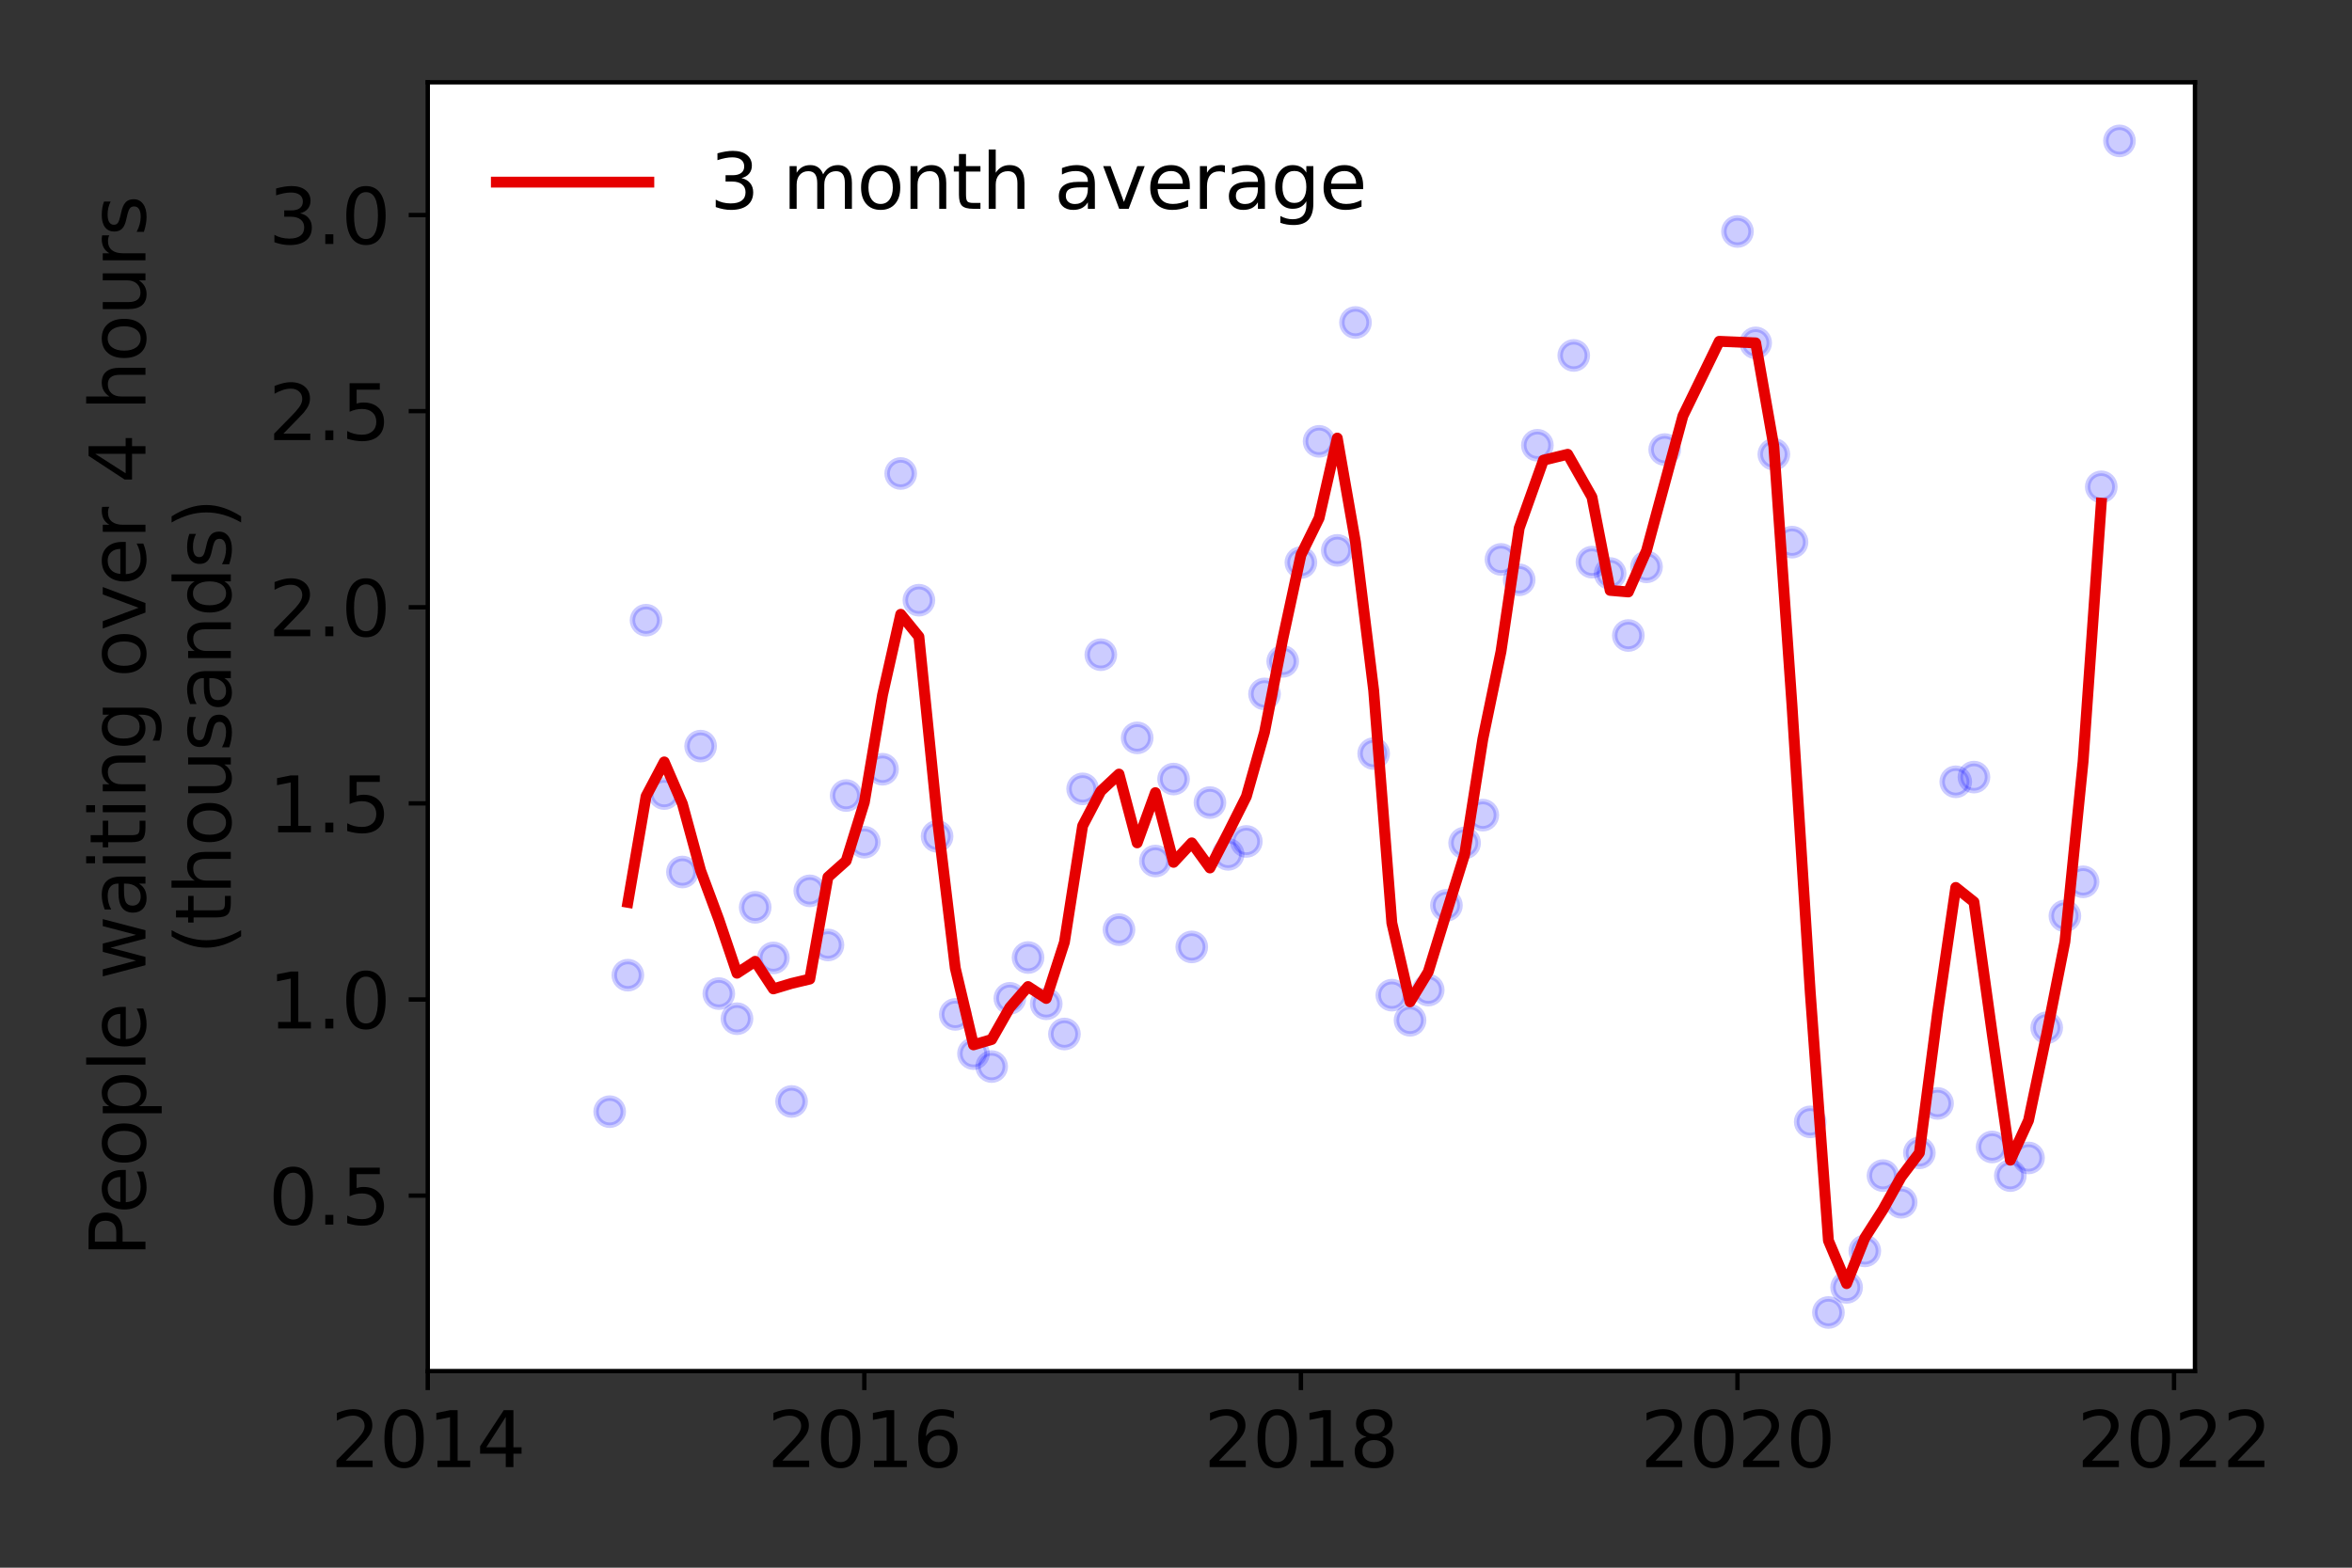 <?xml version="1.0" encoding="utf-8" standalone="no"?>
<!DOCTYPE svg PUBLIC "-//W3C//DTD SVG 1.1//EN"
  "http://www.w3.org/Graphics/SVG/1.1/DTD/svg11.dtd">
<svg height="288pt" version="1.1" viewBox="0 0 432 288" width="432pt" xmlns="http://www.w3.org/2000/svg" xmlns:xlink="http://www.w3.org/1999/xlink">
 <rect x="0" y="0" width="432" height="288" fill="#333333" stroke="none"/>
 <defs>
  <style type="text/css">*{stroke-linecap:butt;stroke-linejoin:round;}</style>
 </defs>
 <g id="figure_1">
  <g id="patch_1">
   <path d="M 0 288 
L 432 288 
L 432 0 
L 0 0 
z
" style="fill:none;"/>
  </g>
  <g id="axes_1">
   <g id="patch_2">
    <path d="M 78.57 251.88 
L 403.156 251.88 
L 403.156 15.12 
L 78.57 15.12 
z
" style="fill:#ffffff;"/>
   </g>
   <g id="matplotlib.axis_1">
    <g id="xtick_1">
     <g id="line2d_1">
      <defs>
       <path d="M 0 0 
L 0 3.5 
" id="mb1b64cfd7f" style="stroke:#000000;stroke-width:0.8;"/>
      </defs>
      <g>
       <use style="stroke:#000000;stroke-width:0.8;" x="78.57" xlink:href="#mb1b64cfd7f" y="251.88"/>
      </g>
     </g>
     <g id="text_1">
      <!-- 2014 -->
      <g transform="translate(60.755 269.518)scale(0.14 -0.14)">
       <defs>
        <path d="M 1228 531 
L 3431 531 
L 3431 0 
L 469 0 
L 469 531 
Q 828 903 1448 1529 
Q 2069 2156 2228 2338 
Q 2531 2678 2651 2914 
Q 2772 3150 2772 3378 
Q 2772 3750 2511 3984 
Q 2250 4219 1831 4219 
Q 1534 4219 1204 4116 
Q 875 4013 500 3803 
L 500 4441 
Q 881 4594 1212 4672 
Q 1544 4750 1819 4750 
Q 2544 4750 2975 4387 
Q 3406 4025 3406 3419 
Q 3406 3131 3298 2873 
Q 3191 2616 2906 2266 
Q 2828 2175 2409 1742 
Q 1991 1309 1228 531 
z
" id="DejaVuSans-32" transform="scale(0.016)"/>
        <path d="M 2034 4250 
Q 1547 4250 1301 3770 
Q 1056 3291 1056 2328 
Q 1056 1369 1301 889 
Q 1547 409 2034 409 
Q 2525 409 2770 889 
Q 3016 1369 3016 2328 
Q 3016 3291 2770 3770 
Q 2525 4250 2034 4250 
z
M 2034 4750 
Q 2819 4750 3233 4129 
Q 3647 3509 3647 2328 
Q 3647 1150 3233 529 
Q 2819 -91 2034 -91 
Q 1250 -91 836 529 
Q 422 1150 422 2328 
Q 422 3509 836 4129 
Q 1250 4750 2034 4750 
z
" id="DejaVuSans-30" transform="scale(0.016)"/>
        <path d="M 794 531 
L 1825 531 
L 1825 4091 
L 703 3866 
L 703 4441 
L 1819 4666 
L 2450 4666 
L 2450 531 
L 3481 531 
L 3481 0 
L 794 0 
L 794 531 
z
" id="DejaVuSans-31" transform="scale(0.016)"/>
        <path d="M 2419 4116 
L 825 1625 
L 2419 1625 
L 2419 4116 
z
M 2253 4666 
L 3047 4666 
L 3047 1625 
L 3713 1625 
L 3713 1100 
L 3047 1100 
L 3047 0 
L 2419 0 
L 2419 1100 
L 313 1100 
L 313 1709 
L 2253 4666 
z
" id="DejaVuSans-34" transform="scale(0.016)"/>
       </defs>
       <use xlink:href="#DejaVuSans-32"/>
       <use x="63.623" xlink:href="#DejaVuSans-30"/>
       <use x="127.246" xlink:href="#DejaVuSans-31"/>
       <use x="190.869" xlink:href="#DejaVuSans-34"/>
      </g>
     </g>
    </g>
    <g id="xtick_2">
     <g id="line2d_2">
      <g>
       <use style="stroke:#000000;stroke-width:0.8;" x="158.756" xlink:href="#mb1b64cfd7f" y="251.88"/>
      </g>
     </g>
     <g id="text_2">
      <!-- 2016 -->
      <g transform="translate(140.941 269.518)scale(0.14 -0.14)">
       <defs>
        <path d="M 2113 2584 
Q 1688 2584 1439 2293 
Q 1191 2003 1191 1497 
Q 1191 994 1439 701 
Q 1688 409 2113 409 
Q 2538 409 2786 701 
Q 3034 994 3034 1497 
Q 3034 2003 2786 2293 
Q 2538 2584 2113 2584 
z
M 3366 4563 
L 3366 3988 
Q 3128 4100 2886 4159 
Q 2644 4219 2406 4219 
Q 1781 4219 1451 3797 
Q 1122 3375 1075 2522 
Q 1259 2794 1537 2939 
Q 1816 3084 2150 3084 
Q 2853 3084 3261 2657 
Q 3669 2231 3669 1497 
Q 3669 778 3244 343 
Q 2819 -91 2113 -91 
Q 1303 -91 875 529 
Q 447 1150 447 2328 
Q 447 3434 972 4092 
Q 1497 4750 2381 4750 
Q 2619 4750 2861 4703 
Q 3103 4656 3366 4563 
z
" id="DejaVuSans-36" transform="scale(0.016)"/>
       </defs>
       <use xlink:href="#DejaVuSans-32"/>
       <use x="63.623" xlink:href="#DejaVuSans-30"/>
       <use x="127.246" xlink:href="#DejaVuSans-31"/>
       <use x="190.869" xlink:href="#DejaVuSans-36"/>
      </g>
     </g>
    </g>
    <g id="xtick_3">
     <g id="line2d_3">
      <g>
       <use style="stroke:#000000;stroke-width:0.8;" x="238.942" xlink:href="#mb1b64cfd7f" y="251.88"/>
      </g>
     </g>
     <g id="text_3">
      <!-- 2018 -->
      <g transform="translate(221.127 269.518)scale(0.14 -0.14)">
       <defs>
        <path d="M 2034 2216 
Q 1584 2216 1326 1975 
Q 1069 1734 1069 1313 
Q 1069 891 1326 650 
Q 1584 409 2034 409 
Q 2484 409 2743 651 
Q 3003 894 3003 1313 
Q 3003 1734 2745 1975 
Q 2488 2216 2034 2216 
z
M 1403 2484 
Q 997 2584 770 2862 
Q 544 3141 544 3541 
Q 544 4100 942 4425 
Q 1341 4750 2034 4750 
Q 2731 4750 3128 4425 
Q 3525 4100 3525 3541 
Q 3525 3141 3298 2862 
Q 3072 2584 2669 2484 
Q 3125 2378 3379 2068 
Q 3634 1759 3634 1313 
Q 3634 634 3220 271 
Q 2806 -91 2034 -91 
Q 1263 -91 848 271 
Q 434 634 434 1313 
Q 434 1759 690 2068 
Q 947 2378 1403 2484 
z
M 1172 3481 
Q 1172 3119 1398 2916 
Q 1625 2713 2034 2713 
Q 2441 2713 2670 2916 
Q 2900 3119 2900 3481 
Q 2900 3844 2670 4047 
Q 2441 4250 2034 4250 
Q 1625 4250 1398 4047 
Q 1172 3844 1172 3481 
z
" id="DejaVuSans-38" transform="scale(0.016)"/>
       </defs>
       <use xlink:href="#DejaVuSans-32"/>
       <use x="63.623" xlink:href="#DejaVuSans-30"/>
       <use x="127.246" xlink:href="#DejaVuSans-31"/>
       <use x="190.869" xlink:href="#DejaVuSans-38"/>
      </g>
     </g>
    </g>
    <g id="xtick_4">
     <g id="line2d_4">
      <g>
       <use style="stroke:#000000;stroke-width:0.8;" x="319.128" xlink:href="#mb1b64cfd7f" y="251.88"/>
      </g>
     </g>
     <g id="text_4">
      <!-- 2020 -->
      <g transform="translate(301.313 269.518)scale(0.14 -0.14)">
       <use xlink:href="#DejaVuSans-32"/>
       <use x="63.623" xlink:href="#DejaVuSans-30"/>
       <use x="127.246" xlink:href="#DejaVuSans-32"/>
       <use x="190.869" xlink:href="#DejaVuSans-30"/>
      </g>
     </g>
    </g>
    <g id="xtick_5">
     <g id="line2d_5">
      <g>
       <use style="stroke:#000000;stroke-width:0.8;" x="399.313" xlink:href="#mb1b64cfd7f" y="251.88"/>
      </g>
     </g>
     <g id="text_5">
      <!-- 2022 -->
      <g transform="translate(381.498 269.518)scale(0.14 -0.14)">
       <use xlink:href="#DejaVuSans-32"/>
       <use x="63.623" xlink:href="#DejaVuSans-30"/>
       <use x="127.246" xlink:href="#DejaVuSans-32"/>
       <use x="190.869" xlink:href="#DejaVuSans-32"/>
      </g>
     </g>
    </g>
   </g>
   <g id="matplotlib.axis_2">
    <g id="ytick_1">
     <g id="line2d_6">
      <defs>
       <path d="M 0 0 
L -3.5 0 
" id="mdad92fcdb1" style="stroke:#000000;stroke-width:0.8;"/>
      </defs>
      <g>
       <use style="stroke:#000000;stroke-width:0.8;" x="78.57" xlink:href="#mdad92fcdb1" y="219.645"/>
      </g>
     </g>
     <g id="text_6">
      <!-- 0.5 -->
      <g transform="translate(49.306 224.964)scale(0.14 -0.14)">
       <defs>
        <path d="M 684 794 
L 1344 794 
L 1344 0 
L 684 0 
L 684 794 
z
" id="DejaVuSans-2e" transform="scale(0.016)"/>
        <path d="M 691 4666 
L 3169 4666 
L 3169 4134 
L 1269 4134 
L 1269 2991 
Q 1406 3038 1543 3061 
Q 1681 3084 1819 3084 
Q 2600 3084 3056 2656 
Q 3513 2228 3513 1497 
Q 3513 744 3044 326 
Q 2575 -91 1722 -91 
Q 1428 -91 1123 -41 
Q 819 9 494 109 
L 494 744 
Q 775 591 1075 516 
Q 1375 441 1709 441 
Q 2250 441 2565 725 
Q 2881 1009 2881 1497 
Q 2881 1984 2565 2268 
Q 2250 2553 1709 2553 
Q 1456 2553 1204 2497 
Q 953 2441 691 2322 
L 691 4666 
z
" id="DejaVuSans-35" transform="scale(0.016)"/>
       </defs>
       <use xlink:href="#DejaVuSans-30"/>
       <use x="63.623" xlink:href="#DejaVuSans-2e"/>
       <use x="95.41" xlink:href="#DejaVuSans-35"/>
      </g>
     </g>
    </g>
    <g id="ytick_2">
     <g id="line2d_7">
      <g>
       <use style="stroke:#000000;stroke-width:0.8;" x="78.57" xlink:href="#mdad92fcdb1" y="183.616"/>
      </g>
     </g>
     <g id="text_7">
      <!-- 1.0 -->
      <g transform="translate(49.306 188.935)scale(0.14 -0.14)">
       <use xlink:href="#DejaVuSans-31"/>
       <use x="63.623" xlink:href="#DejaVuSans-2e"/>
       <use x="95.41" xlink:href="#DejaVuSans-30"/>
      </g>
     </g>
    </g>
    <g id="ytick_3">
     <g id="line2d_8">
      <g>
       <use style="stroke:#000000;stroke-width:0.8;" x="78.57" xlink:href="#mdad92fcdb1" y="147.587"/>
      </g>
     </g>
     <g id="text_8">
      <!-- 1.5 -->
      <g transform="translate(49.306 152.906)scale(0.14 -0.14)">
       <use xlink:href="#DejaVuSans-31"/>
       <use x="63.623" xlink:href="#DejaVuSans-2e"/>
       <use x="95.41" xlink:href="#DejaVuSans-35"/>
      </g>
     </g>
    </g>
    <g id="ytick_4">
     <g id="line2d_9">
      <g>
       <use style="stroke:#000000;stroke-width:0.8;" x="78.57" xlink:href="#mdad92fcdb1" y="111.558"/>
      </g>
     </g>
     <g id="text_9">
      <!-- 2.0 -->
      <g transform="translate(49.306 116.877)scale(0.14 -0.14)">
       <use xlink:href="#DejaVuSans-32"/>
       <use x="63.623" xlink:href="#DejaVuSans-2e"/>
       <use x="95.41" xlink:href="#DejaVuSans-30"/>
      </g>
     </g>
    </g>
    <g id="ytick_5">
     <g id="line2d_10">
      <g>
       <use style="stroke:#000000;stroke-width:0.8;" x="78.57" xlink:href="#mdad92fcdb1" y="75.53"/>
      </g>
     </g>
     <g id="text_10">
      <!-- 2.5 -->
      <g transform="translate(49.306 80.848)scale(0.14 -0.14)">
       <use xlink:href="#DejaVuSans-32"/>
       <use x="63.623" xlink:href="#DejaVuSans-2e"/>
       <use x="95.41" xlink:href="#DejaVuSans-35"/>
      </g>
     </g>
    </g>
    <g id="ytick_6">
     <g id="line2d_11">
      <g>
       <use style="stroke:#000000;stroke-width:0.8;" x="78.57" xlink:href="#mdad92fcdb1" y="39.501"/>
      </g>
     </g>
     <g id="text_11">
      <!-- 3.0 -->
      <g transform="translate(49.306 44.82)scale(0.14 -0.14)">
       <defs>
        <path d="M 2597 2516 
Q 3050 2419 3304 2112 
Q 3559 1806 3559 1356 
Q 3559 666 3084 287 
Q 2609 -91 1734 -91 
Q 1441 -91 1130 -33 
Q 819 25 488 141 
L 488 750 
Q 750 597 1062 519 
Q 1375 441 1716 441 
Q 2309 441 2620 675 
Q 2931 909 2931 1356 
Q 2931 1769 2642 2001 
Q 2353 2234 1838 2234 
L 1294 2234 
L 1294 2753 
L 1863 2753 
Q 2328 2753 2575 2939 
Q 2822 3125 2822 3475 
Q 2822 3834 2567 4026 
Q 2313 4219 1838 4219 
Q 1578 4219 1281 4162 
Q 984 4106 628 3988 
L 628 4550 
Q 988 4650 1302 4700 
Q 1616 4750 1894 4750 
Q 2613 4750 3031 4423 
Q 3450 4097 3450 3541 
Q 3450 3153 3228 2886 
Q 3006 2619 2597 2516 
z
" id="DejaVuSans-33" transform="scale(0.016)"/>
       </defs>
       <use xlink:href="#DejaVuSans-33"/>
       <use x="63.623" xlink:href="#DejaVuSans-2e"/>
       <use x="95.41" xlink:href="#DejaVuSans-30"/>
      </g>
     </g>
    </g>
    <g id="text_12">
     <!-- People waiting over 4 hours -->
     <g transform="translate(26.717 230.925)rotate(-90)scale(0.14 -0.14)">
      <defs>
       <path d="M 1259 4147 
L 1259 2394 
L 2053 2394 
Q 2494 2394 2734 2622 
Q 2975 2850 2975 3272 
Q 2975 3691 2734 3919 
Q 2494 4147 2053 4147 
L 1259 4147 
z
M 628 4666 
L 2053 4666 
Q 2838 4666 3239 4311 
Q 3641 3956 3641 3272 
Q 3641 2581 3239 2228 
Q 2838 1875 2053 1875 
L 1259 1875 
L 1259 0 
L 628 0 
L 628 4666 
z
" id="DejaVuSans-50" transform="scale(0.016)"/>
       <path d="M 3597 1894 
L 3597 1613 
L 953 1613 
Q 991 1019 1311 708 
Q 1631 397 2203 397 
Q 2534 397 2845 478 
Q 3156 559 3463 722 
L 3463 178 
Q 3153 47 2828 -22 
Q 2503 -91 2169 -91 
Q 1331 -91 842 396 
Q 353 884 353 1716 
Q 353 2575 817 3079 
Q 1281 3584 2069 3584 
Q 2775 3584 3186 3129 
Q 3597 2675 3597 1894 
z
M 3022 2063 
Q 3016 2534 2758 2815 
Q 2500 3097 2075 3097 
Q 1594 3097 1305 2825 
Q 1016 2553 972 2059 
L 3022 2063 
z
" id="DejaVuSans-65" transform="scale(0.016)"/>
       <path d="M 1959 3097 
Q 1497 3097 1228 2736 
Q 959 2375 959 1747 
Q 959 1119 1226 758 
Q 1494 397 1959 397 
Q 2419 397 2687 759 
Q 2956 1122 2956 1747 
Q 2956 2369 2687 2733 
Q 2419 3097 1959 3097 
z
M 1959 3584 
Q 2709 3584 3137 3096 
Q 3566 2609 3566 1747 
Q 3566 888 3137 398 
Q 2709 -91 1959 -91 
Q 1206 -91 779 398 
Q 353 888 353 1747 
Q 353 2609 779 3096 
Q 1206 3584 1959 3584 
z
" id="DejaVuSans-6f" transform="scale(0.016)"/>
       <path d="M 1159 525 
L 1159 -1331 
L 581 -1331 
L 581 3500 
L 1159 3500 
L 1159 2969 
Q 1341 3281 1617 3432 
Q 1894 3584 2278 3584 
Q 2916 3584 3314 3078 
Q 3713 2572 3713 1747 
Q 3713 922 3314 415 
Q 2916 -91 2278 -91 
Q 1894 -91 1617 61 
Q 1341 213 1159 525 
z
M 3116 1747 
Q 3116 2381 2855 2742 
Q 2594 3103 2138 3103 
Q 1681 3103 1420 2742 
Q 1159 2381 1159 1747 
Q 1159 1113 1420 752 
Q 1681 391 2138 391 
Q 2594 391 2855 752 
Q 3116 1113 3116 1747 
z
" id="DejaVuSans-70" transform="scale(0.016)"/>
       <path d="M 603 4863 
L 1178 4863 
L 1178 0 
L 603 0 
L 603 4863 
z
" id="DejaVuSans-6c" transform="scale(0.016)"/>
       <path id="DejaVuSans-20" transform="scale(0.016)"/>
       <path d="M 269 3500 
L 844 3500 
L 1563 769 
L 2278 3500 
L 2956 3500 
L 3675 769 
L 4391 3500 
L 4966 3500 
L 4050 0 
L 3372 0 
L 2619 2869 
L 1863 0 
L 1184 0 
L 269 3500 
z
" id="DejaVuSans-77" transform="scale(0.016)"/>
       <path d="M 2194 1759 
Q 1497 1759 1228 1600 
Q 959 1441 959 1056 
Q 959 750 1161 570 
Q 1363 391 1709 391 
Q 2188 391 2477 730 
Q 2766 1069 2766 1631 
L 2766 1759 
L 2194 1759 
z
M 3341 1997 
L 3341 0 
L 2766 0 
L 2766 531 
Q 2569 213 2275 61 
Q 1981 -91 1556 -91 
Q 1019 -91 701 211 
Q 384 513 384 1019 
Q 384 1609 779 1909 
Q 1175 2209 1959 2209 
L 2766 2209 
L 2766 2266 
Q 2766 2663 2505 2880 
Q 2244 3097 1772 3097 
Q 1472 3097 1187 3025 
Q 903 2953 641 2809 
L 641 3341 
Q 956 3463 1253 3523 
Q 1550 3584 1831 3584 
Q 2591 3584 2966 3190 
Q 3341 2797 3341 1997 
z
" id="DejaVuSans-61" transform="scale(0.016)"/>
       <path d="M 603 3500 
L 1178 3500 
L 1178 0 
L 603 0 
L 603 3500 
z
M 603 4863 
L 1178 4863 
L 1178 4134 
L 603 4134 
L 603 4863 
z
" id="DejaVuSans-69" transform="scale(0.016)"/>
       <path d="M 1172 4494 
L 1172 3500 
L 2356 3500 
L 2356 3053 
L 1172 3053 
L 1172 1153 
Q 1172 725 1289 603 
Q 1406 481 1766 481 
L 2356 481 
L 2356 0 
L 1766 0 
Q 1100 0 847 248 
Q 594 497 594 1153 
L 594 3053 
L 172 3053 
L 172 3500 
L 594 3500 
L 594 4494 
L 1172 4494 
z
" id="DejaVuSans-74" transform="scale(0.016)"/>
       <path d="M 3513 2113 
L 3513 0 
L 2938 0 
L 2938 2094 
Q 2938 2591 2744 2837 
Q 2550 3084 2163 3084 
Q 1697 3084 1428 2787 
Q 1159 2491 1159 1978 
L 1159 0 
L 581 0 
L 581 3500 
L 1159 3500 
L 1159 2956 
Q 1366 3272 1645 3428 
Q 1925 3584 2291 3584 
Q 2894 3584 3203 3211 
Q 3513 2838 3513 2113 
z
" id="DejaVuSans-6e" transform="scale(0.016)"/>
       <path d="M 2906 1791 
Q 2906 2416 2648 2759 
Q 2391 3103 1925 3103 
Q 1463 3103 1205 2759 
Q 947 2416 947 1791 
Q 947 1169 1205 825 
Q 1463 481 1925 481 
Q 2391 481 2648 825 
Q 2906 1169 2906 1791 
z
M 3481 434 
Q 3481 -459 3084 -895 
Q 2688 -1331 1869 -1331 
Q 1566 -1331 1297 -1286 
Q 1028 -1241 775 -1147 
L 775 -588 
Q 1028 -725 1275 -790 
Q 1522 -856 1778 -856 
Q 2344 -856 2625 -561 
Q 2906 -266 2906 331 
L 2906 616 
Q 2728 306 2450 153 
Q 2172 0 1784 0 
Q 1141 0 747 490 
Q 353 981 353 1791 
Q 353 2603 747 3093 
Q 1141 3584 1784 3584 
Q 2172 3584 2450 3431 
Q 2728 3278 2906 2969 
L 2906 3500 
L 3481 3500 
L 3481 434 
z
" id="DejaVuSans-67" transform="scale(0.016)"/>
       <path d="M 191 3500 
L 800 3500 
L 1894 563 
L 2988 3500 
L 3597 3500 
L 2284 0 
L 1503 0 
L 191 3500 
z
" id="DejaVuSans-76" transform="scale(0.016)"/>
       <path d="M 2631 2963 
Q 2534 3019 2420 3045 
Q 2306 3072 2169 3072 
Q 1681 3072 1420 2755 
Q 1159 2438 1159 1844 
L 1159 0 
L 581 0 
L 581 3500 
L 1159 3500 
L 1159 2956 
Q 1341 3275 1631 3429 
Q 1922 3584 2338 3584 
Q 2397 3584 2469 3576 
Q 2541 3569 2628 3553 
L 2631 2963 
z
" id="DejaVuSans-72" transform="scale(0.016)"/>
       <path d="M 3513 2113 
L 3513 0 
L 2938 0 
L 2938 2094 
Q 2938 2591 2744 2837 
Q 2550 3084 2163 3084 
Q 1697 3084 1428 2787 
Q 1159 2491 1159 1978 
L 1159 0 
L 581 0 
L 581 4863 
L 1159 4863 
L 1159 2956 
Q 1366 3272 1645 3428 
Q 1925 3584 2291 3584 
Q 2894 3584 3203 3211 
Q 3513 2838 3513 2113 
z
" id="DejaVuSans-68" transform="scale(0.016)"/>
       <path d="M 544 1381 
L 544 3500 
L 1119 3500 
L 1119 1403 
Q 1119 906 1312 657 
Q 1506 409 1894 409 
Q 2359 409 2629 706 
Q 2900 1003 2900 1516 
L 2900 3500 
L 3475 3500 
L 3475 0 
L 2900 0 
L 2900 538 
Q 2691 219 2414 64 
Q 2138 -91 1772 -91 
Q 1169 -91 856 284 
Q 544 659 544 1381 
z
M 1991 3584 
L 1991 3584 
z
" id="DejaVuSans-75" transform="scale(0.016)"/>
       <path d="M 2834 3397 
L 2834 2853 
Q 2591 2978 2328 3040 
Q 2066 3103 1784 3103 
Q 1356 3103 1142 2972 
Q 928 2841 928 2578 
Q 928 2378 1081 2264 
Q 1234 2150 1697 2047 
L 1894 2003 
Q 2506 1872 2764 1633 
Q 3022 1394 3022 966 
Q 3022 478 2636 193 
Q 2250 -91 1575 -91 
Q 1294 -91 989 -36 
Q 684 19 347 128 
L 347 722 
Q 666 556 975 473 
Q 1284 391 1588 391 
Q 1994 391 2212 530 
Q 2431 669 2431 922 
Q 2431 1156 2273 1281 
Q 2116 1406 1581 1522 
L 1381 1569 
Q 847 1681 609 1914 
Q 372 2147 372 2553 
Q 372 3047 722 3315 
Q 1072 3584 1716 3584 
Q 2034 3584 2315 3537 
Q 2597 3491 2834 3397 
z
" id="DejaVuSans-73" transform="scale(0.016)"/>
      </defs>
      <use xlink:href="#DejaVuSans-50"/>
      <use x="56.678" xlink:href="#DejaVuSans-65"/>
      <use x="118.201" xlink:href="#DejaVuSans-6f"/>
      <use x="179.383" xlink:href="#DejaVuSans-70"/>
      <use x="242.859" xlink:href="#DejaVuSans-6c"/>
      <use x="270.643" xlink:href="#DejaVuSans-65"/>
      <use x="332.166" xlink:href="#DejaVuSans-20"/>
      <use x="363.953" xlink:href="#DejaVuSans-77"/>
      <use x="445.74" xlink:href="#DejaVuSans-61"/>
      <use x="507.02" xlink:href="#DejaVuSans-69"/>
      <use x="534.803" xlink:href="#DejaVuSans-74"/>
      <use x="574.012" xlink:href="#DejaVuSans-69"/>
      <use x="601.795" xlink:href="#DejaVuSans-6e"/>
      <use x="665.174" xlink:href="#DejaVuSans-67"/>
      <use x="728.65" xlink:href="#DejaVuSans-20"/>
      <use x="760.438" xlink:href="#DejaVuSans-6f"/>
      <use x="821.619" xlink:href="#DejaVuSans-76"/>
      <use x="880.799" xlink:href="#DejaVuSans-65"/>
      <use x="942.322" xlink:href="#DejaVuSans-72"/>
      <use x="983.436" xlink:href="#DejaVuSans-20"/>
      <use x="1015.223" xlink:href="#DejaVuSans-34"/>
      <use x="1078.846" xlink:href="#DejaVuSans-20"/>
      <use x="1110.633" xlink:href="#DejaVuSans-68"/>
      <use x="1174.012" xlink:href="#DejaVuSans-6f"/>
      <use x="1235.193" xlink:href="#DejaVuSans-75"/>
      <use x="1298.572" xlink:href="#DejaVuSans-72"/>
      <use x="1339.686" xlink:href="#DejaVuSans-73"/>
     </g>
     <!-- (thousands) -->
     <g transform="translate(42.394 175.325)rotate(-90)scale(0.14 -0.14)">
      <defs>
       <path d="M 1984 4856 
Q 1566 4138 1362 3434 
Q 1159 2731 1159 2009 
Q 1159 1288 1364 580 
Q 1569 -128 1984 -844 
L 1484 -844 
Q 1016 -109 783 600 
Q 550 1309 550 2009 
Q 550 2706 781 3412 
Q 1013 4119 1484 4856 
L 1984 4856 
z
" id="DejaVuSans-28" transform="scale(0.016)"/>
       <path d="M 2906 2969 
L 2906 4863 
L 3481 4863 
L 3481 0 
L 2906 0 
L 2906 525 
Q 2725 213 2448 61 
Q 2172 -91 1784 -91 
Q 1150 -91 751 415 
Q 353 922 353 1747 
Q 353 2572 751 3078 
Q 1150 3584 1784 3584 
Q 2172 3584 2448 3432 
Q 2725 3281 2906 2969 
z
M 947 1747 
Q 947 1113 1208 752 
Q 1469 391 1925 391 
Q 2381 391 2643 752 
Q 2906 1113 2906 1747 
Q 2906 2381 2643 2742 
Q 2381 3103 1925 3103 
Q 1469 3103 1208 2742 
Q 947 2381 947 1747 
z
" id="DejaVuSans-64" transform="scale(0.016)"/>
       <path d="M 513 4856 
L 1013 4856 
Q 1481 4119 1714 3412 
Q 1947 2706 1947 2009 
Q 1947 1309 1714 600 
Q 1481 -109 1013 -844 
L 513 -844 
Q 928 -128 1133 580 
Q 1338 1288 1338 2009 
Q 1338 2731 1133 3434 
Q 928 4138 513 4856 
z
" id="DejaVuSans-29" transform="scale(0.016)"/>
      </defs>
      <use xlink:href="#DejaVuSans-28"/>
      <use x="39.014" xlink:href="#DejaVuSans-74"/>
      <use x="78.223" xlink:href="#DejaVuSans-68"/>
      <use x="141.602" xlink:href="#DejaVuSans-6f"/>
      <use x="202.783" xlink:href="#DejaVuSans-75"/>
      <use x="266.162" xlink:href="#DejaVuSans-73"/>
      <use x="318.262" xlink:href="#DejaVuSans-61"/>
      <use x="379.541" xlink:href="#DejaVuSans-6e"/>
      <use x="442.92" xlink:href="#DejaVuSans-64"/>
      <use x="506.396" xlink:href="#DejaVuSans-73"/>
      <use x="558.496" xlink:href="#DejaVuSans-29"/>
     </g>
    </g>
   </g>
   <g id="line2d_12">
    <defs>
     <path d="M 0 2.5 
C 0.663 2.5 1.299 2.237 1.768 1.768 
C 2.237 1.299 2.5 0.663 2.5 0 
C 2.5 -0.663 2.237 -1.299 1.768 -1.768 
C 1.299 -2.237 0.663 -2.5 0 -2.5 
C -0.663 -2.5 -1.299 -2.237 -1.768 -1.768 
C -2.237 -1.299 -2.5 -0.663 -2.5 0 
C -2.5 0.663 -2.237 1.299 -1.768 1.768 
C -1.299 2.237 -0.663 2.5 0 2.5 
z
" id="m75ad55f15d" style="stroke:#0000ff;stroke-opacity:0.2;"/>
    </defs>
    <g clip-path="url(#pc9032ce6bc)">
     <use style="fill:#0000ff;fill-opacity:0.2;stroke:#0000ff;stroke-opacity:0.2;" x="389.29" xlink:href="#m75ad55f15d" y="25.882"/>
     <use style="fill:#0000ff;fill-opacity:0.2;stroke:#0000ff;stroke-opacity:0.2;" x="385.949" xlink:href="#m75ad55f15d" y="89.437"/>
     <use style="fill:#0000ff;fill-opacity:0.2;stroke:#0000ff;stroke-opacity:0.2;" x="382.608" xlink:href="#m75ad55f15d" y="161.999"/>
     <use style="fill:#0000ff;fill-opacity:0.2;stroke:#0000ff;stroke-opacity:0.2;" x="379.267" xlink:href="#m75ad55f15d" y="168.268"/>
     <use style="fill:#0000ff;fill-opacity:0.2;stroke:#0000ff;stroke-opacity:0.2;" x="375.926" xlink:href="#m75ad55f15d" y="188.804"/>
     <use style="fill:#0000ff;fill-opacity:0.2;stroke:#0000ff;stroke-opacity:0.2;" x="372.585" xlink:href="#m75ad55f15d" y="212.727"/>
     <use style="fill:#0000ff;fill-opacity:0.2;stroke:#0000ff;stroke-opacity:0.2;" x="369.244" xlink:href="#m75ad55f15d" y="215.97"/>
     <use style="fill:#0000ff;fill-opacity:0.2;stroke:#0000ff;stroke-opacity:0.2;" x="365.903" xlink:href="#m75ad55f15d" y="210.71"/>
     <use style="fill:#0000ff;fill-opacity:0.2;stroke:#0000ff;stroke-opacity:0.2;" x="362.562" xlink:href="#m75ad55f15d" y="142.759"/>
     <use style="fill:#0000ff;fill-opacity:0.2;stroke:#0000ff;stroke-opacity:0.2;" x="359.22" xlink:href="#m75ad55f15d" y="143.624"/>
     <use style="fill:#0000ff;fill-opacity:0.2;stroke:#0000ff;stroke-opacity:0.2;" x="355.879" xlink:href="#m75ad55f15d" y="202.711"/>
     <use style="fill:#0000ff;fill-opacity:0.2;stroke:#0000ff;stroke-opacity:0.2;" x="352.538" xlink:href="#m75ad55f15d" y="211.791"/>
     <use style="fill:#0000ff;fill-opacity:0.2;stroke:#0000ff;stroke-opacity:0.2;" x="349.197" xlink:href="#m75ad55f15d" y="220.87"/>
     <use style="fill:#0000ff;fill-opacity:0.2;stroke:#0000ff;stroke-opacity:0.2;" x="345.856" xlink:href="#m75ad55f15d" y="215.97"/>
     <use style="fill:#0000ff;fill-opacity:0.2;stroke:#0000ff;stroke-opacity:0.2;" x="342.515" xlink:href="#m75ad55f15d" y="229.805"/>
     <use style="fill:#0000ff;fill-opacity:0.2;stroke:#0000ff;stroke-opacity:0.2;" x="339.174" xlink:href="#m75ad55f15d" y="236.506"/>
     <use style="fill:#0000ff;fill-opacity:0.2;stroke:#0000ff;stroke-opacity:0.2;" x="335.833" xlink:href="#m75ad55f15d" y="241.118"/>
     <use style="fill:#0000ff;fill-opacity:0.2;stroke:#0000ff;stroke-opacity:0.2;" x="332.492" xlink:href="#m75ad55f15d" y="206.098"/>
     <use style="fill:#0000ff;fill-opacity:0.2;stroke:#0000ff;stroke-opacity:0.2;" x="329.151" xlink:href="#m75ad55f15d" y="99.597"/>
     <use style="fill:#0000ff;fill-opacity:0.2;stroke:#0000ff;stroke-opacity:0.2;" x="325.81" xlink:href="#m75ad55f15d" y="83.456"/>
     <use style="fill:#0000ff;fill-opacity:0.2;stroke:#0000ff;stroke-opacity:0.2;" x="322.469" xlink:href="#m75ad55f15d" y="62.992"/>
     <use style="fill:#0000ff;fill-opacity:0.2;stroke:#0000ff;stroke-opacity:0.2;" x="319.128" xlink:href="#m75ad55f15d" y="42.527"/>
     <use style="fill:#0000ff;fill-opacity:0.2;stroke:#0000ff;stroke-opacity:0.2;" x="305.763" xlink:href="#m75ad55f15d" y="82.591"/>
     <use style="fill:#0000ff;fill-opacity:0.2;stroke:#0000ff;stroke-opacity:0.2;" x="302.422" xlink:href="#m75ad55f15d" y="104.136"/>
     <use style="fill:#0000ff;fill-opacity:0.2;stroke:#0000ff;stroke-opacity:0.2;" x="299.081" xlink:href="#m75ad55f15d" y="116.747"/>
     <use style="fill:#0000ff;fill-opacity:0.2;stroke:#0000ff;stroke-opacity:0.2;" x="295.74" xlink:href="#m75ad55f15d" y="105.361"/>
     <use style="fill:#0000ff;fill-opacity:0.2;stroke:#0000ff;stroke-opacity:0.2;" x="292.399" xlink:href="#m75ad55f15d" y="103.272"/>
     <use style="fill:#0000ff;fill-opacity:0.2;stroke:#0000ff;stroke-opacity:0.2;" x="289.058" xlink:href="#m75ad55f15d" y="65.297"/>
     <use style="fill:#0000ff;fill-opacity:0.2;stroke:#0000ff;stroke-opacity:0.2;" x="282.376" xlink:href="#m75ad55f15d" y="81.799"/>
     <use style="fill:#0000ff;fill-opacity:0.2;stroke:#0000ff;stroke-opacity:0.2;" x="279.035" xlink:href="#m75ad55f15d" y="106.514"/>
     <use style="fill:#0000ff;fill-opacity:0.2;stroke:#0000ff;stroke-opacity:0.2;" x="275.694" xlink:href="#m75ad55f15d" y="102.767"/>
     <use style="fill:#0000ff;fill-opacity:0.2;stroke:#0000ff;stroke-opacity:0.2;" x="272.352" xlink:href="#m75ad55f15d" y="149.749"/>
     <use style="fill:#0000ff;fill-opacity:0.2;stroke:#0000ff;stroke-opacity:0.2;" x="269.011" xlink:href="#m75ad55f15d" y="154.865"/>
     <use style="fill:#0000ff;fill-opacity:0.2;stroke:#0000ff;stroke-opacity:0.2;" x="265.67" xlink:href="#m75ad55f15d" y="166.322"/>
     <use style="fill:#0000ff;fill-opacity:0.2;stroke:#0000ff;stroke-opacity:0.2;" x="262.329" xlink:href="#m75ad55f15d" y="181.887"/>
     <use style="fill:#0000ff;fill-opacity:0.2;stroke:#0000ff;stroke-opacity:0.2;" x="258.988" xlink:href="#m75ad55f15d" y="187.435"/>
     <use style="fill:#0000ff;fill-opacity:0.2;stroke:#0000ff;stroke-opacity:0.2;" x="255.647" xlink:href="#m75ad55f15d" y="182.823"/>
     <use style="fill:#0000ff;fill-opacity:0.2;stroke:#0000ff;stroke-opacity:0.2;" x="252.306" xlink:href="#m75ad55f15d" y="138.436"/>
     <use style="fill:#0000ff;fill-opacity:0.2;stroke:#0000ff;stroke-opacity:0.2;" x="248.965" xlink:href="#m75ad55f15d" y="59.245"/>
     <use style="fill:#0000ff;fill-opacity:0.2;stroke:#0000ff;stroke-opacity:0.2;" x="245.624" xlink:href="#m75ad55f15d" y="101.11"/>
     <use style="fill:#0000ff;fill-opacity:0.2;stroke:#0000ff;stroke-opacity:0.2;" x="242.283" xlink:href="#m75ad55f15d" y="81.078"/>
     <use style="fill:#0000ff;fill-opacity:0.2;stroke:#0000ff;stroke-opacity:0.2;" x="238.942" xlink:href="#m75ad55f15d" y="103.344"/>
     <use style="fill:#0000ff;fill-opacity:0.2;stroke:#0000ff;stroke-opacity:0.2;" x="235.601" xlink:href="#m75ad55f15d" y="121.502"/>
     <use style="fill:#0000ff;fill-opacity:0.2;stroke:#0000ff;stroke-opacity:0.2;" x="232.26" xlink:href="#m75ad55f15d" y="127.483"/>
     <use style="fill:#0000ff;fill-opacity:0.2;stroke:#0000ff;stroke-opacity:0.2;" x="228.918" xlink:href="#m75ad55f15d" y="154.577"/>
     <use style="fill:#0000ff;fill-opacity:0.2;stroke:#0000ff;stroke-opacity:0.2;" x="225.577" xlink:href="#m75ad55f15d" y="156.955"/>
     <use style="fill:#0000ff;fill-opacity:0.2;stroke:#0000ff;stroke-opacity:0.2;" x="222.236" xlink:href="#m75ad55f15d" y="147.443"/>
     <use style="fill:#0000ff;fill-opacity:0.2;stroke:#0000ff;stroke-opacity:0.2;" x="218.895" xlink:href="#m75ad55f15d" y="173.96"/>
     <use style="fill:#0000ff;fill-opacity:0.2;stroke:#0000ff;stroke-opacity:0.2;" x="215.554" xlink:href="#m75ad55f15d" y="143.12"/>
     <use style="fill:#0000ff;fill-opacity:0.2;stroke:#0000ff;stroke-opacity:0.2;" x="212.213" xlink:href="#m75ad55f15d" y="158.18"/>
     <use style="fill:#0000ff;fill-opacity:0.2;stroke:#0000ff;stroke-opacity:0.2;" x="208.872" xlink:href="#m75ad55f15d" y="135.554"/>
     <use style="fill:#0000ff;fill-opacity:0.2;stroke:#0000ff;stroke-opacity:0.2;" x="205.531" xlink:href="#m75ad55f15d" y="170.79"/>
     <use style="fill:#0000ff;fill-opacity:0.2;stroke:#0000ff;stroke-opacity:0.2;" x="202.19" xlink:href="#m75ad55f15d" y="120.277"/>
     <use style="fill:#0000ff;fill-opacity:0.2;stroke:#0000ff;stroke-opacity:0.2;" x="198.849" xlink:href="#m75ad55f15d" y="144.921"/>
     <use style="fill:#0000ff;fill-opacity:0.2;stroke:#0000ff;stroke-opacity:0.2;" x="195.508" xlink:href="#m75ad55f15d" y="189.957"/>
     <use style="fill:#0000ff;fill-opacity:0.2;stroke:#0000ff;stroke-opacity:0.2;" x="192.167" xlink:href="#m75ad55f15d" y="184.409"/>
     <use style="fill:#0000ff;fill-opacity:0.2;stroke:#0000ff;stroke-opacity:0.2;" x="188.826" xlink:href="#m75ad55f15d" y="175.906"/>
     <use style="fill:#0000ff;fill-opacity:0.2;stroke:#0000ff;stroke-opacity:0.2;" x="185.484" xlink:href="#m75ad55f15d" y="183.4"/>
     <use style="fill:#0000ff;fill-opacity:0.2;stroke:#0000ff;stroke-opacity:0.2;" x="182.143" xlink:href="#m75ad55f15d" y="195.938"/>
     <use style="fill:#0000ff;fill-opacity:0.2;stroke:#0000ff;stroke-opacity:0.2;" x="178.802" xlink:href="#m75ad55f15d" y="193.56"/>
     <use style="fill:#0000ff;fill-opacity:0.2;stroke:#0000ff;stroke-opacity:0.2;" x="175.461" xlink:href="#m75ad55f15d" y="186.354"/>
     <use style="fill:#0000ff;fill-opacity:0.2;stroke:#0000ff;stroke-opacity:0.2;" x="172.12" xlink:href="#m75ad55f15d" y="153.64"/>
     <use style="fill:#0000ff;fill-opacity:0.2;stroke:#0000ff;stroke-opacity:0.2;" x="168.779" xlink:href="#m75ad55f15d" y="110.261"/>
     <use style="fill:#0000ff;fill-opacity:0.2;stroke:#0000ff;stroke-opacity:0.2;" x="165.438" xlink:href="#m75ad55f15d" y="86.987"/>
     <use style="fill:#0000ff;fill-opacity:0.2;stroke:#0000ff;stroke-opacity:0.2;" x="162.097" xlink:href="#m75ad55f15d" y="141.318"/>
     <use style="fill:#0000ff;fill-opacity:0.2;stroke:#0000ff;stroke-opacity:0.2;" x="158.756" xlink:href="#m75ad55f15d" y="154.721"/>
     <use style="fill:#0000ff;fill-opacity:0.2;stroke:#0000ff;stroke-opacity:0.2;" x="155.415" xlink:href="#m75ad55f15d" y="146.146"/>
     <use style="fill:#0000ff;fill-opacity:0.2;stroke:#0000ff;stroke-opacity:0.2;" x="152.074" xlink:href="#m75ad55f15d" y="173.6"/>
     <use style="fill:#0000ff;fill-opacity:0.2;stroke:#0000ff;stroke-opacity:0.2;" x="148.733" xlink:href="#m75ad55f15d" y="163.656"/>
     <use style="fill:#0000ff;fill-opacity:0.2;stroke:#0000ff;stroke-opacity:0.2;" x="145.392" xlink:href="#m75ad55f15d" y="202.351"/>
     <use style="fill:#0000ff;fill-opacity:0.2;stroke:#0000ff;stroke-opacity:0.2;" x="142.05" xlink:href="#m75ad55f15d" y="175.978"/>
     <use style="fill:#0000ff;fill-opacity:0.2;stroke:#0000ff;stroke-opacity:0.2;" x="138.709" xlink:href="#m75ad55f15d" y="166.683"/>
     <use style="fill:#0000ff;fill-opacity:0.2;stroke:#0000ff;stroke-opacity:0.2;" x="135.368" xlink:href="#m75ad55f15d" y="187.147"/>
     <use style="fill:#0000ff;fill-opacity:0.2;stroke:#0000ff;stroke-opacity:0.2;" x="132.027" xlink:href="#m75ad55f15d" y="182.535"/>
     <use style="fill:#0000ff;fill-opacity:0.2;stroke:#0000ff;stroke-opacity:0.2;" x="128.686" xlink:href="#m75ad55f15d" y="137.067"/>
     <use style="fill:#0000ff;fill-opacity:0.2;stroke:#0000ff;stroke-opacity:0.2;" x="125.345" xlink:href="#m75ad55f15d" y="160.197"/>
     <use style="fill:#0000ff;fill-opacity:0.2;stroke:#0000ff;stroke-opacity:0.2;" x="122.004" xlink:href="#m75ad55f15d" y="145.786"/>
     <use style="fill:#0000ff;fill-opacity:0.2;stroke:#0000ff;stroke-opacity:0.2;" x="118.663" xlink:href="#m75ad55f15d" y="113.936"/>
     <use style="fill:#0000ff;fill-opacity:0.2;stroke:#0000ff;stroke-opacity:0.2;" x="115.322" xlink:href="#m75ad55f15d" y="179.149"/>
     <use style="fill:#0000ff;fill-opacity:0.2;stroke:#0000ff;stroke-opacity:0.2;" x="111.981" xlink:href="#m75ad55f15d" y="204.225"/>
    </g>
   </g>
   <g id="line2d_13">
    <path clip-path="url(#pc9032ce6bc)" d="M 385.949 92.439 
L 382.608 139.901 
L 379.267 173.024 
L 375.926 189.933 
L 372.585 205.834 
L 369.244 213.136 
L 365.903 189.813 
L 362.562 165.698 
L 359.22 163.032 
L 355.879 186.042 
L 352.538 211.791 
L 349.197 216.21 
L 345.856 222.215 
L 342.515 227.427 
L 339.174 235.81 
L 335.833 227.908 
L 332.492 182.271 
L 329.151 129.717 
L 325.81 82.015 
L 322.469 62.992 
L 315.786 62.703 
L 309.104 76.418 
L 302.422 101.158 
L 299.081 108.748 
L 295.74 108.46 
L 292.399 91.31 
L 287.944 83.456 
L 283.489 84.537 
L 279.035 97.027 
L 275.694 119.677 
L 272.352 135.794 
L 269.011 156.979 
L 265.67 167.691 
L 262.329 178.548 
L 258.988 184.048 
L 255.647 169.565 
L 252.306 126.835 
L 248.965 99.597 
L 245.624 80.478 
L 242.283 95.177 
L 238.942 101.975 
L 235.601 117.443 
L 232.26 134.521 
L 228.918 146.338 
L 225.577 152.992 
L 222.236 159.453 
L 218.895 154.841 
L 215.554 158.42 
L 212.213 145.618 
L 208.872 154.841 
L 205.531 142.207 
L 202.19 145.329 
L 198.849 151.719 
L 195.508 173.096 
L 192.167 183.424 
L 188.826 181.238 
L 185.484 185.081 
L 182.143 190.966 
L 178.802 191.951 
L 175.461 177.852 
L 172.12 150.085 
L 168.779 116.963 
L 165.438 112.855 
L 162.097 127.675 
L 158.756 147.395 
L 155.415 158.156 
L 152.074 161.134 
L 148.733 179.869 
L 145.392 180.662 
L 142.05 181.671 
L 138.709 176.603 
L 135.368 178.788 
L 132.027 168.916 
L 128.686 159.933 
L 125.345 147.683 
L 122.004 139.973 
L 118.663 146.29 
L 115.322 165.77 
" style="fill:none;stroke:#e60000;stroke-linecap:square;stroke-width:2;"/>
   </g>
   <g id="patch_3">
    <path d="M 78.57 251.88 
L 78.57 15.12 
" style="fill:none;stroke:#000000;stroke-linecap:square;stroke-linejoin:miter;stroke-width:0.8;"/>
   </g>
   <g id="patch_4">
    <path d="M 403.156 251.88 
L 403.156 15.12 
" style="fill:none;stroke:#000000;stroke-linecap:square;stroke-linejoin:miter;stroke-width:0.8;"/>
   </g>
   <g id="patch_5">
    <path d="M 78.57 251.88 
L 403.156 251.88 
" style="fill:none;stroke:#000000;stroke-linecap:square;stroke-linejoin:miter;stroke-width:0.8;"/>
   </g>
   <g id="patch_6">
    <path d="M 78.57 15.12 
L 403.156 15.12 
" style="fill:none;stroke:#000000;stroke-linecap:square;stroke-linejoin:miter;stroke-width:0.8;"/>
   </g>
   <g id="legend_1">
    <g id="line2d_14">
     <path d="M 91.17 33.458 
L 119.17 33.458 
" style="fill:none;stroke:#e60000;stroke-linecap:square;stroke-width:2;"/>
    </g>
    <g id="line2d_15"/>
    <g id="text_13">
     <!-- 3 month average -->
     <g transform="translate(130.37 38.358)scale(0.14 -0.14)">
      <defs>
       <path d="M 3328 2828 
Q 3544 3216 3844 3400 
Q 4144 3584 4550 3584 
Q 5097 3584 5394 3201 
Q 5691 2819 5691 2113 
L 5691 0 
L 5113 0 
L 5113 2094 
Q 5113 2597 4934 2840 
Q 4756 3084 4391 3084 
Q 3944 3084 3684 2787 
Q 3425 2491 3425 1978 
L 3425 0 
L 2847 0 
L 2847 2094 
Q 2847 2600 2669 2842 
Q 2491 3084 2119 3084 
Q 1678 3084 1418 2786 
Q 1159 2488 1159 1978 
L 1159 0 
L 581 0 
L 581 3500 
L 1159 3500 
L 1159 2956 
Q 1356 3278 1631 3431 
Q 1906 3584 2284 3584 
Q 2666 3584 2933 3390 
Q 3200 3197 3328 2828 
z
" id="DejaVuSans-6d" transform="scale(0.016)"/>
      </defs>
      <use xlink:href="#DejaVuSans-33"/>
      <use x="63.623" xlink:href="#DejaVuSans-20"/>
      <use x="95.41" xlink:href="#DejaVuSans-6d"/>
      <use x="192.822" xlink:href="#DejaVuSans-6f"/>
      <use x="254.004" xlink:href="#DejaVuSans-6e"/>
      <use x="317.383" xlink:href="#DejaVuSans-74"/>
      <use x="356.592" xlink:href="#DejaVuSans-68"/>
      <use x="419.971" xlink:href="#DejaVuSans-20"/>
      <use x="451.758" xlink:href="#DejaVuSans-61"/>
      <use x="513.037" xlink:href="#DejaVuSans-76"/>
      <use x="572.217" xlink:href="#DejaVuSans-65"/>
      <use x="633.74" xlink:href="#DejaVuSans-72"/>
      <use x="674.854" xlink:href="#DejaVuSans-61"/>
      <use x="736.133" xlink:href="#DejaVuSans-67"/>
      <use x="799.609" xlink:href="#DejaVuSans-65"/>
     </g>
    </g>
   </g>
  </g>
 </g>
 <defs>
  <clipPath id="pc9032ce6bc">
   <rect height="236.76" width="324.586" x="78.57" y="15.12"/>
  </clipPath>
 </defs>
</svg>
